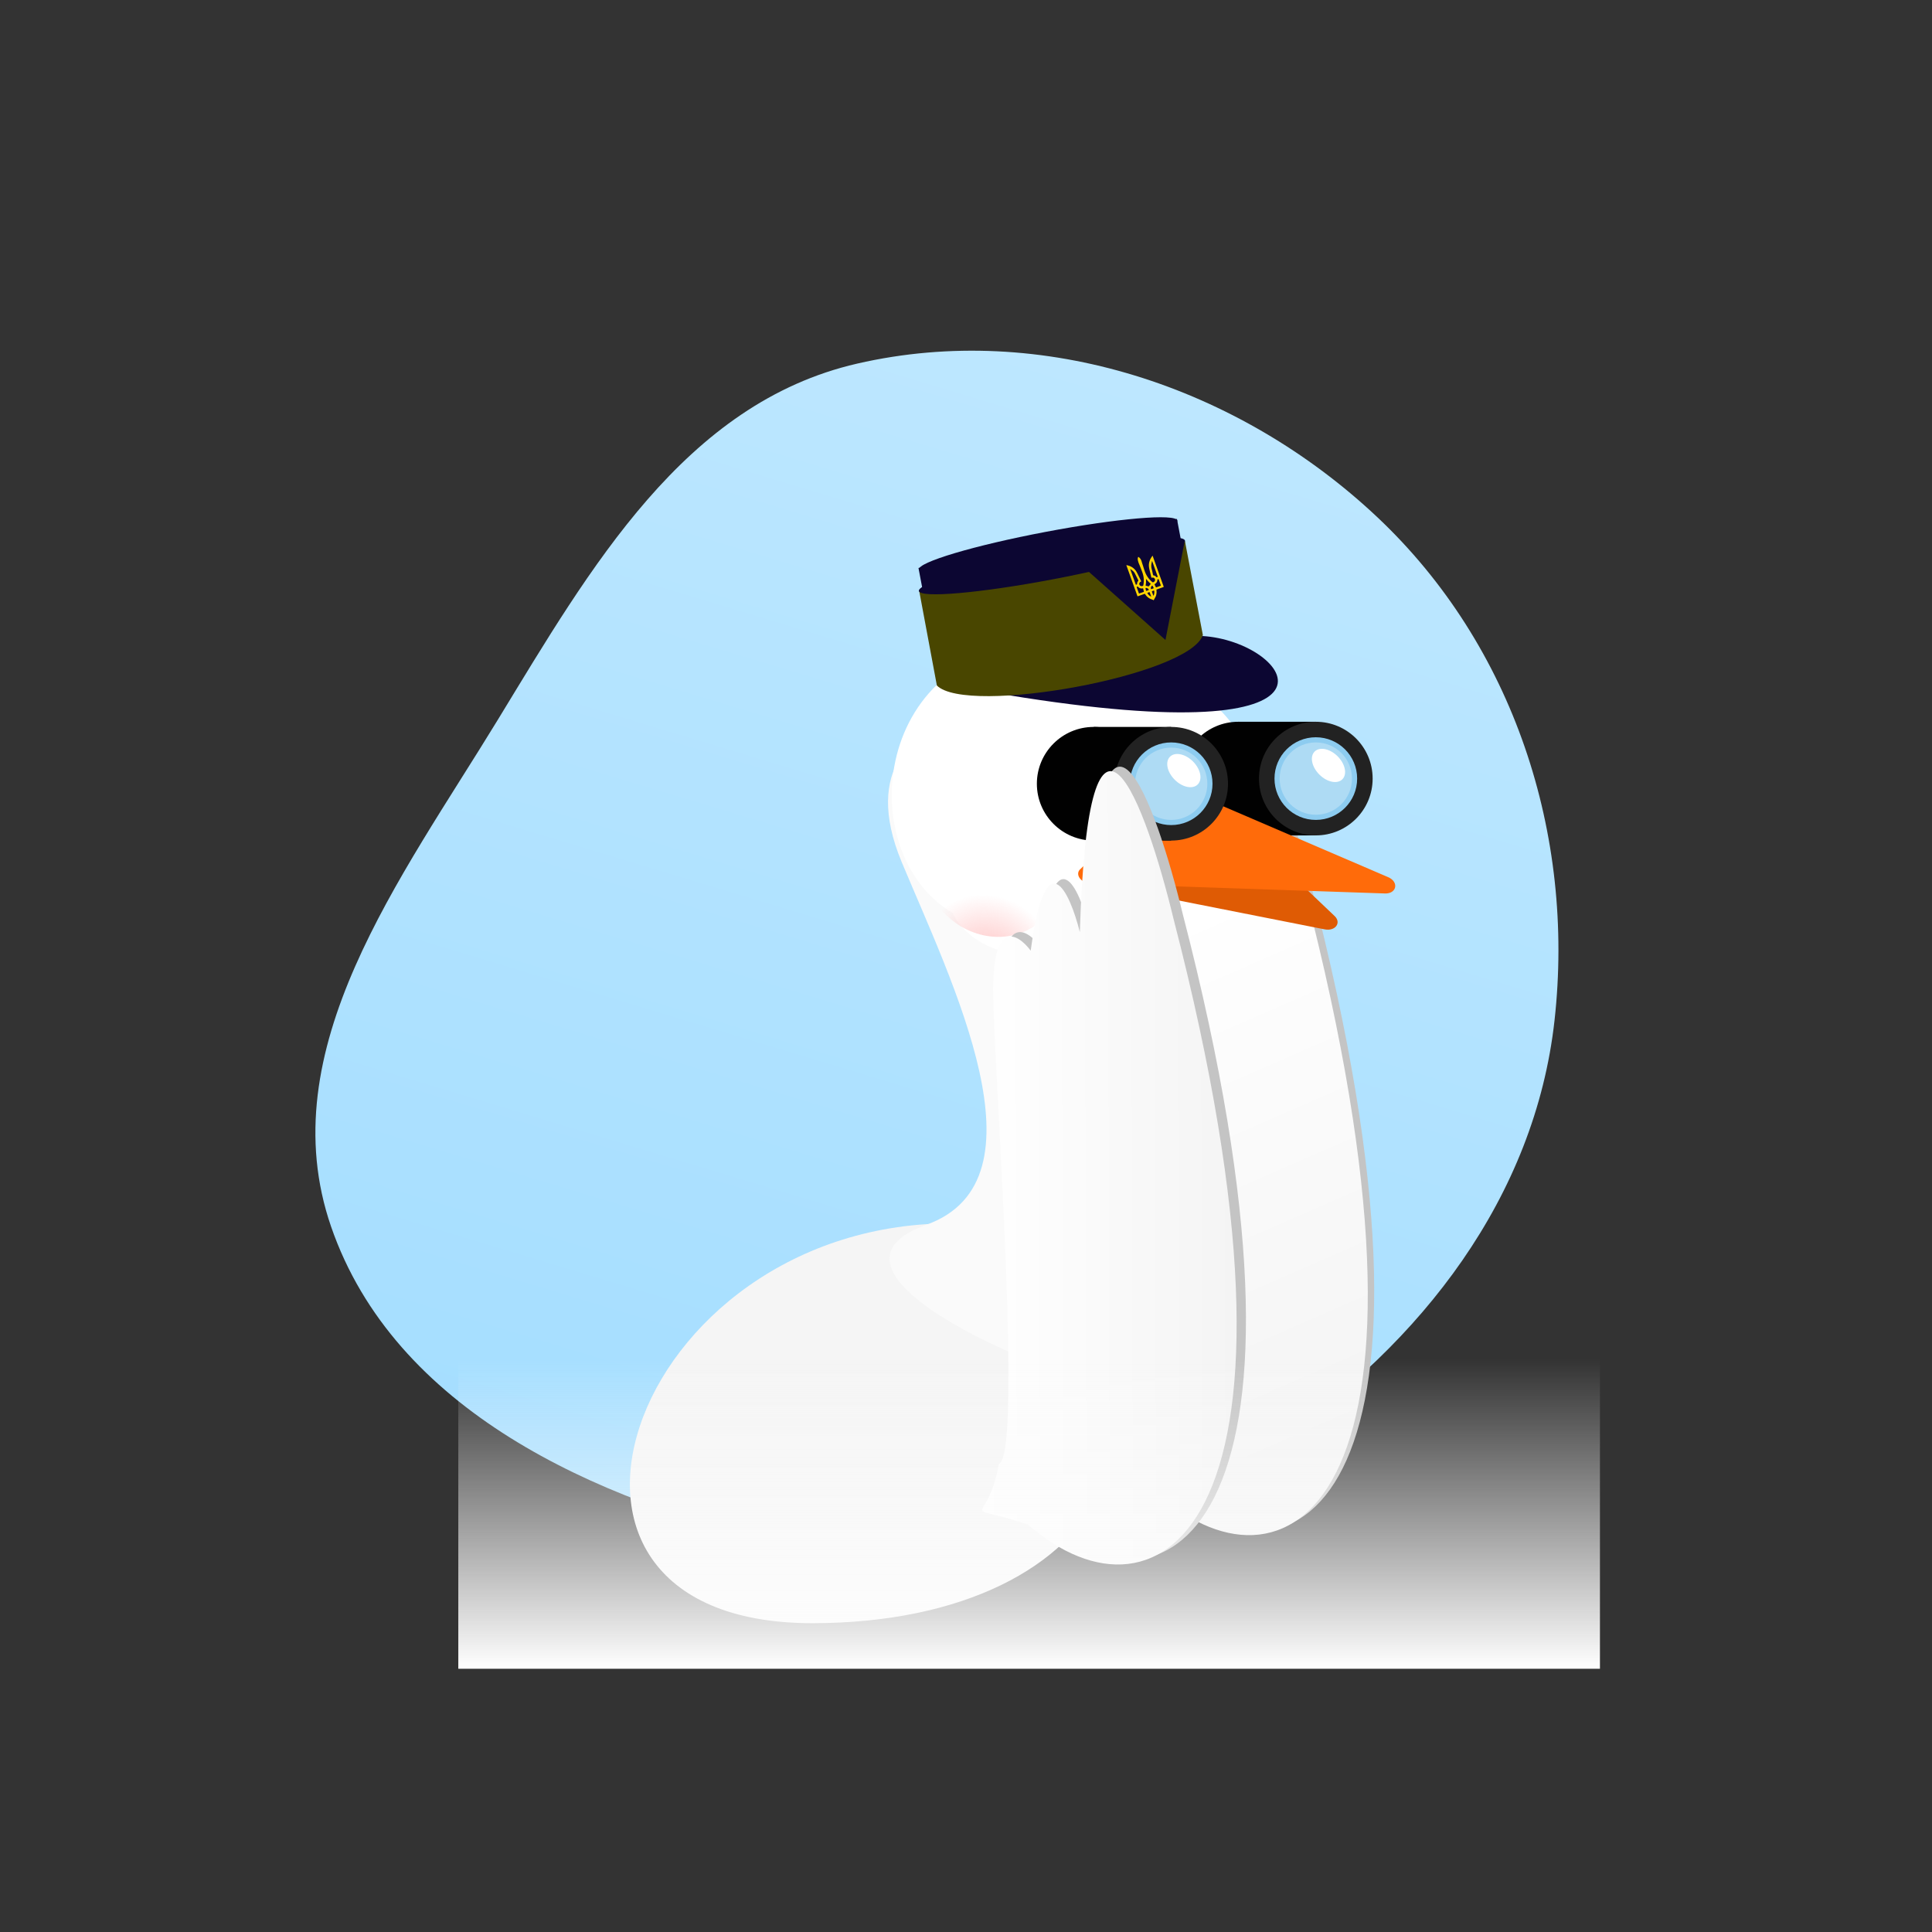<svg width="374" height="374" fill="none" xmlns="http://www.w3.org/2000/svg"><rect width="100%" height="100%" fill="#333333" stroke="none"/><path fill-rule="evenodd" clip-rule="evenodd" d="M151.555 298.849c-36.532-8.373-75.242-25.99-87.462-61.395-11.841-34.303 13.471-67.274 32.357-98.25 17.853-29.283 36.053-61.138 69.502-68.82 35.872-8.238 73.882 4.501 100.677 29.737 26.372 24.838 38.299 61.411 34.302 97.389-3.8 34.202-25.722 62.471-54.21 81.798-28.184 19.121-61.949 27.153-95.166 19.541Z" fill="url('#paint0_linear_104_239')"/><path d="M157.235 314.22c-63.5 0-34.107-80.81 31.026-77.291 49.735 33.551 27.474 77.291-31.026 77.291Z" fill="#F5F5F5"/><path d="M174.551 166.88c-7.693-18.463 3.205-25.643 9.616-26.925 4.808 3.205 21.925 9.616 13.462 9.616-8.462 0-6.09 11.539-3.846 17.309 41.542 56.158 17.309 87.507 4.808 96.161-14.424-5.769-38.465-19.04-19.232-25.963 24.04-8.655 4.808-47.119-4.808-70.198Z" fill="url('#paint1_linear_104_239')"/><path d="M253.799 171.404c30.608 118.14-2.885 139.417-28.19 117.264-13.966-4.627-7.76.874-5.616-11.724 4.675-1.456-.901-75.982-1.107-90.836-.206-14.855 4.763-11.87 7.273-8.521 2.889-21.647 7.544-11.417 9.51-3.596 1.689-55.163 12.79-24.709 18.13-2.587Z" fill="#C4C4C4"/><path d="M252.558 172.164c30.608 118.141-2.885 139.417-28.19 117.265-13.965-4.627-7.76.873-5.616-11.725 4.675-1.456-.901-75.981-1.107-90.836-.206-14.854 4.763-11.87 7.274-8.521 2.889-21.647 7.543-11.416 9.51-3.595 1.688-55.164 12.789-24.71 18.129-2.588Z" fill="url('#paint2_linear_104_239')"/><path d="M227.288 176.764c-27.271 15.037-39.929 6.266-42.85 0-19.911-11.839-15.292-52.248 18.797-52.248 34.088 0 58.142 33.452 24.053 52.248Z" fill="#fff"/><path d="m209.719 168.357 2.453-2.426c5.384-5.327 13.157-8.94 22.195-10.314.618-.094 1.309.117 1.747.534l22.24 21.174c1.38 1.313.132 2.988-1.923 2.582l-45.206-8.938c-1.568-.31-2.39-1.736-1.506-2.612Z" fill="#DF5B04"/><path fill="#010101" d="M239.719 139.72h15v22h-15z"/><circle r="11" transform="matrix(-1 0 0 1 239.719 150.72)" fill="#010101"/><circle r="11" transform="matrix(-1 0 0 1 254.719 150.72)" fill="#222"/><circle r="8" transform="matrix(-1 0 0 1 254.719 150.72)" fill="#8DCCF0"/><circle opacity=".29" transform="matrix(-1 0 0 1 254.719 150.72)" fill="#fff" r="7"/><ellipse rx="2.5" ry="3.797" transform="scale(-1 1) rotate(45 -307.446 -236.346)" fill="#fff"/><path d="m209.105 168.27 1.705-1.632c5.899-5.645 14.242-9.504 23.909-11.057a2.437 2.437 0 0 1 1.322.175l32.664 14.039c2.147.923 1.688 3.242-.626 3.163l-56.985-1.943c-1.829-.063-3.043-1.737-1.989-2.745Z" fill="#FF6B0A"/><path fill="#010101" d="M211.719 140.72h15v22h-15z"/><circle r="11" transform="matrix(-1 0 0 1 211.719 151.72)" fill="#010101"/><circle r="11" transform="matrix(-1 0 0 1 226.719 151.72)" fill="#222"/><circle r="8" transform="matrix(-1 0 0 1 226.719 151.72)" fill="#8DCCF0"/><circle opacity=".29" transform="matrix(-1 0 0 1 226.719 151.72)" fill="#fff" r="7"/><ellipse rx="2.5" ry="3.797" transform="scale(-1 1) rotate(45 -294.653 -202.047)" fill="#fff"/><path d="m228.631 104.642-.794-4.186-50.036 9.489 4.304 22.7 1.759-.334 41.729-5.263 6.549-3.892-2.992-15.779.246-.013-.037-2.726-.728.004Z" fill="#0C0632"/><ellipse rx="26.195" ry="2.603" transform="scale(-1 1) rotate(10.738 -684.523 -1028.642)" fill="#0C0632"/><path d="M232.734 123.12c17.048.982 33.229 23.044-37.885 11.399l37.885-11.399Z" fill="#0C0632"/><path d="M232.852 122.935c-2.654 7.896-45.675 15.633-51.49 9.764l-3.411-18.255c7.587 1.026 21.085-5.823 32.755-3.821l14.907 13.263 3.746-19.248 3.493 18.297Z" fill="#494600"/><ellipse rx="25.458" ry="2.603" transform="scale(-1 1) rotate(10.738 -662.84 -1026.66)" fill="#0C0632"/><ellipse rx="25.817" ry="2.603" transform="scale(-1 1) rotate(10.738 -684.715 -1026.633)" fill="#0C0632"/><path d="M223.132 107.566c-.076.096-.141.171-.193.252-.444.665-.622 1.315-.492 2.096.054.331.149.659.224.983.068.286.134.567.197.854.015.075.036.102.122.083.179-.047.357-.019.489.124.12.123.145.275.097.43-.047.161-.167.261-.319.321-.077.028-.139.016-.206-.041a4.678 4.678 0 0 1-1.213-1.531c-.245-.492-.389-1.021-.551-1.538-.093-.294-.199-.589-.283-.887a1.8 1.8 0 0 0-.232-.52 1.268 1.268 0 0 0-.431-.397c-.084.185-.113.38-.085.571.029.179.083.361.138.531.06.185.147.361.216.537.185.468.375.935.544 1.408.278.791.343 1.602.18 2.424-.018.11-.081.161-.182.186-.253.067-.505-.055-.587-.284-.077-.214.044-.475.281-.572.085-.036.079-.069.044-.136-.18-.355-.356-.718-.53-1.075-.202-.404-.379-.818-.696-1.152-.418-.442-.883-.673-1.481-.809l-.148-.027.038.107 2.089 5.831c.04.112.04.112.147.073l1.22-.436c.072-.026.11-.017.151.049.311.498.748.847 1.314 1.023.118.039.233.101.349.151.136-.347.393-.646.477-1.027a2.56 2.56 0 0 0 .049-.943c-.008-.071.015-.103.077-.125l1.24-.444c.072-.026.097-.052.068-.133l-2.101-5.867c.006-.014-.001-.034-.021-.09Zm-.126 1.068c.012.001.027-.005.039-.003l.038.107.996 2.781c.057.157.057.157-.107.216-.062.022-.098.018-.135-.038a.773.773 0 0 0-.505-.296c-.086-.015-.113-.057-.128-.132-.08-.368-.157-.743-.252-1.105a2.35 2.35 0 0 1-.042-1.071c.024-.158.064-.305.096-.459Zm-4.217 1.527c.01-.004.013-.01.023-.014.046.03.091.059.131.091.309.234.559.415.74.758.226.436.441.876.662 1.314.032.058.031.104-.018.162a.818.818 0 0 0-.207.551c0 .097-.049.138-.191.16-.088.014-.079-.058-.095-.104l-1.014-2.831a.247.247 0 0 1-.031-.087Zm4.689 2.94c.024-.014.053-.03.085-.053.297-.187.492-.435.476-.803-.001-.051.012-.079.06-.09l.108-.039c.051-.018.079-.005.097.046.137.382.275.769.407 1.153.007.02-.017.081-.038.088-.275.104-.556.205-.835.299-.021.008-.074-.013-.087-.032l-.273-.569Zm-2.193.786c.052.211.096.414.147.62.015.057-.026.072-.067.087-.262.093-.52.18-.779.279-.082.029-.119.008-.141-.07-.117-.344-.244-.683-.368-1.029-.057-.158-.057-.158.102-.215.046-.017.087-.031.122.019.2.268.479.352.797.336.067-.007.13-.024.187-.027Zm.572-1.825c.284.34.564.671.912.949-.12.163-.232.318-.352.47-.015.023-.069.031-.101.025-.162-.034-.318-.081-.48-.115-.05-.011-.07-.033-.06-.088.078-.378.086-.76.074-1.147.007-.031.006-.065.007-.094Zm1.549 2.243c.116.258.024.888-.122 1.015l-.014-.007c-.095-.264-.195-.527-.282-.789-.008-.02.017-.064.036-.076.124-.056.254-.097.382-.143Zm-.549 1.179c-.266-.048-.717-.501-.754-.718l.348-.125c.067-.024.097-.005.118.056l.23.641c.022.044.038.09.058.146Zm.226-1.517c-.067.024-.137.055-.207.068-.02.008-.076-.018-.076-.036-.05-.235.024-.48.221-.608.043-.026.072-.025.099.017.069.13.134.262.206.397.023.049 0 .081-.047.097-.063.017-.13.041-.196.065Zm-.943.338-.179.064c-.06.027-.105.014-.119-.055-.03-.133-.06-.266-.085-.401-.012-.065.014-.091.082-.093.215-.013.464.133.54.33.008.02-.015.069-.034.081-.07.031-.138.05-.205.074Z" fill="#FFD500"/><ellipse rx="13.007" ry="14.197" transform="scale(-1 1) rotate(40.381 -323.996 -177.355)" fill="url('#paint3_radial_104_239')"/><path d="M228.971 176.985c30.608 118.14-2.885 139.416-28.19 117.264-13.965-4.627-7.76.874-5.616-11.725 4.675-1.456-.901-75.981-1.107-90.836-.206-14.854 4.763-11.869 7.273-8.52 2.889-21.648 7.544-11.417 9.511-3.596 1.688-55.163 12.789-24.71 18.129-2.587Z" fill="#C4C4C4"/><path d="M227.167 177.849c30.609 118.14-2.885 139.416-28.19 117.264-13.965-4.627-7.76.873-5.616-11.725 4.675-1.456-.901-75.981-1.107-90.836-.206-14.854 4.763-11.87 7.274-8.521 2.889-21.647 7.544-11.416 9.51-3.595 1.688-55.164 12.79-24.71 18.129-2.587Z" fill="url('#paint4_linear_104_239')"/><path fill="url('#paint5_linear_104_239')" d="M88.719 263.041h221v60h-221z"/><defs><linearGradient id="paint0_linear_104_239" x1="152.749" y1="299.78" x2="221.251" y2="73.169" gradientUnits="userSpaceOnUse"><stop stop-color="#A5DEFF"/><stop offset="1" stop-color="#BDE7FF"/></linearGradient><linearGradient id="paint1_linear_104_239" x1="194.482" y1="263.041" x2="194.482" y2="263.041" gradientUnits="userSpaceOnUse"><stop stop-color="#F4F4F4"/><stop offset="1" stop-color="#fff"/></linearGradient><linearGradient id="paint2_linear_104_239" x1="228.699" y1="292.712" x2="186.159" y2="195.36" gradientUnits="userSpaceOnUse"><stop stop-color="#F4F4F4"/><stop offset="1" stop-color="#fff"/></linearGradient><linearGradient id="paint4_linear_104_239" x1="239.341" y1="237.137" x2="189.981" y2="237.267" gradientUnits="userSpaceOnUse"><stop stop-color="#F4F4F4"/><stop offset="1" stop-color="#fff"/></linearGradient><linearGradient id="paint5_linear_104_239" x1="199.219" y1="263.041" x2="199.219" y2="323.041" gradientUnits="userSpaceOnUse"><stop stop-color="#FAFAFA" stop-opacity="0"/><stop offset="1" stop-color="#fff"/></linearGradient><radialGradient id="paint3_radial_104_239" cx="0" cy="0" r="1" gradientUnits="userSpaceOnUse" gradientTransform="matrix(0 14.197 -13.007 0 13.007 14.197)"><stop stop-color="#FBB"/><stop offset="1" stop-color="#FBB" stop-opacity="0"/></radialGradient></defs></svg>